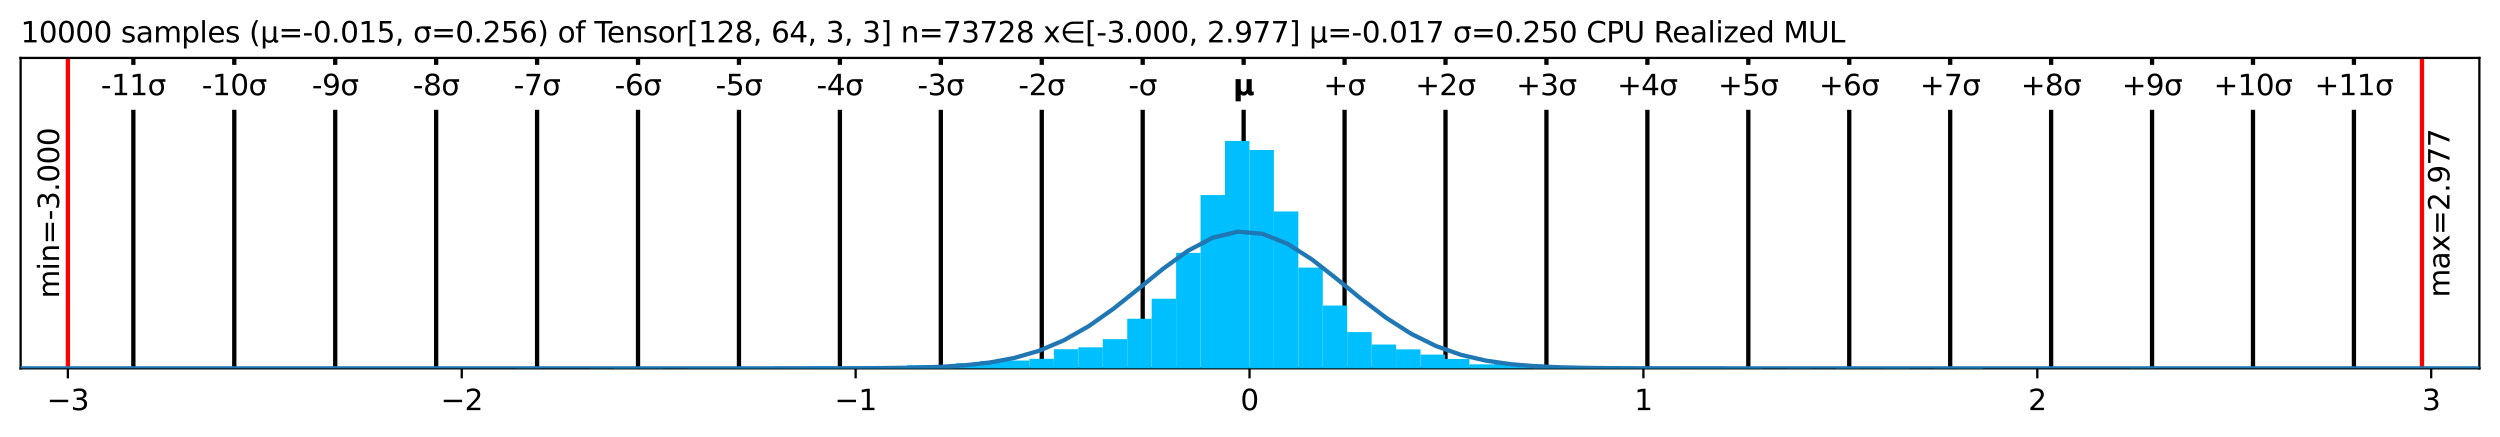 <?xml version="1.0" encoding="utf-8" standalone="no"?>
<!DOCTYPE svg PUBLIC "-//W3C//DTD SVG 1.1//EN"
  "http://www.w3.org/Graphics/SVG/1.1/DTD/svg11.dtd">
<svg xmlns:xlink="http://www.w3.org/1999/xlink" width="872.4pt" height="152.406pt" viewBox="0 0 872.4 152.406" xmlns="http://www.w3.org/2000/svg" version="1.1">
 <defs>
  <style type="text/css">*{stroke-linejoin: round; stroke-linecap: butt}</style>
 </defs>
 <g id="figure_1">
  <g id="patch_1">
   <path d="M 0 152.406 
L 872.4 152.406 
L 872.4 0 
L 0 0 
z
" style="fill: #ffffff"/>
  </g>
  <g id="axes_1">
   <g id="patch_2">
    <path d="M 7.2 128.528 
L 865.2 128.528 
L 865.2 20.214 
L 7.2 20.214 
z
" style="fill: #ffffff"/>
   </g>
   <g id="matplotlib.axis_1">
    <g id="xtick_1">
     <g id="line2d_1">
      <defs>
       <path id="m8f1de1206a" d="M 0 0 
L 0 3.5 
" style="stroke: #000000; stroke-width: 0.8"/>
      </defs>
      <g>
       <use xlink:href="#m8f1de1206a" x="23.681" y="128.528" style="stroke: #000000; stroke-width: 0.8"/>
      </g>
     </g>
     <g id="text_1">
      <!-- −3 -->
      <g transform="translate(16.31 143.127) scale(0.1 -0.1)">
       <defs>
        <path id="DejaVuSans-2212" d="M 678 2272 
L 4684 2272 
L 4684 1741 
L 678 1741 
L 678 2272 
z
" transform="scale(0.016)"/>
        <path id="DejaVuSans-33" d="M 2597 2516 
Q 3050 2419 3304 2112 
Q 3559 1806 3559 1356 
Q 3559 666 3084 287 
Q 2609 -91 1734 -91 
Q 1441 -91 1130 -33 
Q 819 25 488 141 
L 488 750 
Q 750 597 1062 519 
Q 1375 441 1716 441 
Q 2309 441 2620 675 
Q 2931 909 2931 1356 
Q 2931 1769 2642 2001 
Q 2353 2234 1838 2234 
L 1294 2234 
L 1294 2753 
L 1863 2753 
Q 2328 2753 2575 2939 
Q 2822 3125 2822 3475 
Q 2822 3834 2567 4026 
Q 2313 4219 1838 4219 
Q 1578 4219 1281 4162 
Q 984 4106 628 3988 
L 628 4550 
Q 988 4650 1302 4700 
Q 1616 4750 1894 4750 
Q 2613 4750 3031 4423 
Q 3450 4097 3450 3541 
Q 3450 3153 3228 2886 
Q 3006 2619 2597 2516 
z
" transform="scale(0.016)"/>
       </defs>
       <use xlink:href="#DejaVuSans-2212"/>
       <use xlink:href="#DejaVuSans-33" transform="translate(83.789 0)"/>
      </g>
     </g>
    </g>
    <g id="xtick_2">
     <g id="line2d_2">
      <g>
       <use xlink:href="#m8f1de1206a" x="161.132" y="128.528" style="stroke: #000000; stroke-width: 0.8"/>
      </g>
     </g>
     <g id="text_2">
      <!-- −2 -->
      <g transform="translate(153.761 143.127) scale(0.1 -0.1)">
       <defs>
        <path id="DejaVuSans-32" d="M 1228 531 
L 3431 531 
L 3431 0 
L 469 0 
L 469 531 
Q 828 903 1448 1529 
Q 2069 2156 2228 2338 
Q 2531 2678 2651 2914 
Q 2772 3150 2772 3378 
Q 2772 3750 2511 3984 
Q 2250 4219 1831 4219 
Q 1534 4219 1204 4116 
Q 875 4013 500 3803 
L 500 4441 
Q 881 4594 1212 4672 
Q 1544 4750 1819 4750 
Q 2544 4750 2975 4387 
Q 3406 4025 3406 3419 
Q 3406 3131 3298 2873 
Q 3191 2616 2906 2266 
Q 2828 2175 2409 1742 
Q 1991 1309 1228 531 
z
" transform="scale(0.016)"/>
       </defs>
       <use xlink:href="#DejaVuSans-2212"/>
       <use xlink:href="#DejaVuSans-32" transform="translate(83.789 0)"/>
      </g>
     </g>
    </g>
    <g id="xtick_3">
     <g id="line2d_3">
      <g>
       <use xlink:href="#m8f1de1206a" x="298.583" y="128.528" style="stroke: #000000; stroke-width: 0.8"/>
      </g>
     </g>
     <g id="text_3">
      <!-- −1 -->
      <g transform="translate(291.212 143.127) scale(0.1 -0.1)">
       <defs>
        <path id="DejaVuSans-31" d="M 794 531 
L 1825 531 
L 1825 4091 
L 703 3866 
L 703 4441 
L 1819 4666 
L 2450 4666 
L 2450 531 
L 3481 531 
L 3481 0 
L 794 0 
L 794 531 
z
" transform="scale(0.016)"/>
       </defs>
       <use xlink:href="#DejaVuSans-2212"/>
       <use xlink:href="#DejaVuSans-31" transform="translate(83.789 0)"/>
      </g>
     </g>
    </g>
    <g id="xtick_4">
     <g id="line2d_4">
      <g>
       <use xlink:href="#m8f1de1206a" x="436.035" y="128.528" style="stroke: #000000; stroke-width: 0.8"/>
      </g>
     </g>
     <g id="text_4">
      <!-- 0 -->
      <g transform="translate(432.854 143.127) scale(0.1 -0.1)">
       <defs>
        <path id="DejaVuSans-30" d="M 2034 4250 
Q 1547 4250 1301 3770 
Q 1056 3291 1056 2328 
Q 1056 1369 1301 889 
Q 1547 409 2034 409 
Q 2525 409 2770 889 
Q 3016 1369 3016 2328 
Q 3016 3291 2770 3770 
Q 2525 4250 2034 4250 
z
M 2034 4750 
Q 2819 4750 3233 4129 
Q 3647 3509 3647 2328 
Q 3647 1150 3233 529 
Q 2819 -91 2034 -91 
Q 1250 -91 836 529 
Q 422 1150 422 2328 
Q 422 3509 836 4129 
Q 1250 4750 2034 4750 
z
" transform="scale(0.016)"/>
       </defs>
       <use xlink:href="#DejaVuSans-30"/>
      </g>
     </g>
    </g>
    <g id="xtick_5">
     <g id="line2d_5">
      <g>
       <use xlink:href="#m8f1de1206a" x="573.486" y="128.528" style="stroke: #000000; stroke-width: 0.8"/>
      </g>
     </g>
     <g id="text_5">
      <!-- 1 -->
      <g transform="translate(570.305 143.127) scale(0.1 -0.1)">
       <use xlink:href="#DejaVuSans-31"/>
      </g>
     </g>
    </g>
    <g id="xtick_6">
     <g id="line2d_6">
      <g>
       <use xlink:href="#m8f1de1206a" x="710.938" y="128.528" style="stroke: #000000; stroke-width: 0.8"/>
      </g>
     </g>
     <g id="text_6">
      <!-- 2 -->
      <g transform="translate(707.756 143.127) scale(0.1 -0.1)">
       <use xlink:href="#DejaVuSans-32"/>
      </g>
     </g>
    </g>
    <g id="xtick_7">
     <g id="line2d_7">
      <g>
       <use xlink:href="#m8f1de1206a" x="848.389" y="128.528" style="stroke: #000000; stroke-width: 0.8"/>
      </g>
     </g>
     <g id="text_7">
      <!-- 3 -->
      <g transform="translate(845.208 143.127) scale(0.1 -0.1)">
       <use xlink:href="#DejaVuSans-33"/>
      </g>
     </g>
    </g>
   </g>
   <g id="matplotlib.axis_2"/>
   <g id="line2d_8">
    <path d="M 46.533 128.528 
L 46.533 20.214 
" clip-path="url(#pbac5f4af64)" style="fill: none; stroke: #000000; stroke-width: 1.5; stroke-linecap: square"/>
   </g>
   <g id="line2d_9">
    <path d="M 81.755 128.528 
L 81.755 20.214 
" clip-path="url(#pbac5f4af64)" style="fill: none; stroke: #000000; stroke-width: 1.5; stroke-linecap: square"/>
   </g>
   <g id="line2d_10">
    <path d="M 116.978 128.528 
L 116.978 20.214 
" clip-path="url(#pbac5f4af64)" style="fill: none; stroke: #000000; stroke-width: 1.5; stroke-linecap: square"/>
   </g>
   <g id="line2d_11">
    <path d="M 152.2 128.528 
L 152.2 20.214 
" clip-path="url(#pbac5f4af64)" style="fill: none; stroke: #000000; stroke-width: 1.5; stroke-linecap: square"/>
   </g>
   <g id="line2d_12">
    <path d="M 187.423 128.528 
L 187.423 20.214 
" clip-path="url(#pbac5f4af64)" style="fill: none; stroke: #000000; stroke-width: 1.5; stroke-linecap: square"/>
   </g>
   <g id="line2d_13">
    <path d="M 222.645 128.528 
L 222.645 20.214 
" clip-path="url(#pbac5f4af64)" style="fill: none; stroke: #000000; stroke-width: 1.5; stroke-linecap: square"/>
   </g>
   <g id="line2d_14">
    <path d="M 257.867 128.528 
L 257.867 20.214 
" clip-path="url(#pbac5f4af64)" style="fill: none; stroke: #000000; stroke-width: 1.5; stroke-linecap: square"/>
   </g>
   <g id="line2d_15">
    <path d="M 293.09 128.528 
L 293.09 20.214 
" clip-path="url(#pbac5f4af64)" style="fill: none; stroke: #000000; stroke-width: 1.5; stroke-linecap: square"/>
   </g>
   <g id="line2d_16">
    <path d="M 328.312 128.528 
L 328.312 20.214 
" clip-path="url(#pbac5f4af64)" style="fill: none; stroke: #000000; stroke-width: 1.5; stroke-linecap: square"/>
   </g>
   <g id="line2d_17">
    <path d="M 363.534 128.528 
L 363.534 20.214 
" clip-path="url(#pbac5f4af64)" style="fill: none; stroke: #000000; stroke-width: 1.5; stroke-linecap: square"/>
   </g>
   <g id="line2d_18">
    <path d="M 398.757 128.528 
L 398.757 20.214 
" clip-path="url(#pbac5f4af64)" style="fill: none; stroke: #000000; stroke-width: 1.5; stroke-linecap: square"/>
   </g>
   <g id="line2d_19">
    <path d="M 433.979 128.528 
L 433.979 20.214 
" clip-path="url(#pbac5f4af64)" style="fill: none; stroke: #000000; stroke-width: 1.5; stroke-linecap: square"/>
   </g>
   <g id="line2d_20">
    <path d="M 469.201 128.528 
L 469.201 20.214 
" clip-path="url(#pbac5f4af64)" style="fill: none; stroke: #000000; stroke-width: 1.5; stroke-linecap: square"/>
   </g>
   <g id="line2d_21">
    <path d="M 504.424 128.528 
L 504.424 20.214 
" clip-path="url(#pbac5f4af64)" style="fill: none; stroke: #000000; stroke-width: 1.5; stroke-linecap: square"/>
   </g>
   <g id="line2d_22">
    <path d="M 539.646 128.528 
L 539.646 20.214 
" clip-path="url(#pbac5f4af64)" style="fill: none; stroke: #000000; stroke-width: 1.5; stroke-linecap: square"/>
   </g>
   <g id="line2d_23">
    <path d="M 574.869 128.528 
L 574.869 20.214 
" clip-path="url(#pbac5f4af64)" style="fill: none; stroke: #000000; stroke-width: 1.5; stroke-linecap: square"/>
   </g>
   <g id="line2d_24">
    <path d="M 610.091 128.528 
L 610.091 20.214 
" clip-path="url(#pbac5f4af64)" style="fill: none; stroke: #000000; stroke-width: 1.5; stroke-linecap: square"/>
   </g>
   <g id="line2d_25">
    <path d="M 645.313 128.528 
L 645.313 20.214 
" clip-path="url(#pbac5f4af64)" style="fill: none; stroke: #000000; stroke-width: 1.5; stroke-linecap: square"/>
   </g>
   <g id="line2d_26">
    <path d="M 680.536 128.528 
L 680.536 20.214 
" clip-path="url(#pbac5f4af64)" style="fill: none; stroke: #000000; stroke-width: 1.5; stroke-linecap: square"/>
   </g>
   <g id="line2d_27">
    <path d="M 715.758 128.528 
L 715.758 20.214 
" clip-path="url(#pbac5f4af64)" style="fill: none; stroke: #000000; stroke-width: 1.5; stroke-linecap: square"/>
   </g>
   <g id="line2d_28">
    <path d="M 750.98 128.528 
L 750.98 20.214 
" clip-path="url(#pbac5f4af64)" style="fill: none; stroke: #000000; stroke-width: 1.5; stroke-linecap: square"/>
   </g>
   <g id="line2d_29">
    <path d="M 786.203 128.528 
L 786.203 20.214 
" clip-path="url(#pbac5f4af64)" style="fill: none; stroke: #000000; stroke-width: 1.5; stroke-linecap: square"/>
   </g>
   <g id="line2d_30">
    <path d="M 821.425 128.528 
L 821.425 20.214 
" clip-path="url(#pbac5f4af64)" style="fill: none; stroke: #000000; stroke-width: 1.5; stroke-linecap: square"/>
   </g>
   <g id="line2d_31">
    <path d="M 23.694 128.528 
L 23.694 20.214 
" clip-path="url(#pbac5f4af64)" style="fill: none; stroke: #ff0000; stroke-width: 1.5; stroke-linecap: square"/>
   </g>
   <g id="line2d_32">
    <path d="M 845.171 128.528 
L 845.171 20.214 
" clip-path="url(#pbac5f4af64)" style="fill: none; stroke: #ff0000; stroke-width: 1.5; stroke-linecap: square"/>
   </g>
   <g id="patch_3">
    <path d="M 7.2 128.528 
L 7.2 20.214 
" style="fill: none; stroke: #000000; stroke-width: 0.8; stroke-linejoin: miter; stroke-linecap: square"/>
   </g>
   <g id="patch_4">
    <path d="M 865.2 128.528 
L 865.2 20.214 
" style="fill: none; stroke: #000000; stroke-width: 0.8; stroke-linejoin: miter; stroke-linecap: square"/>
   </g>
   <g id="patch_5">
    <path d="M 7.2 128.528 
L 865.2 128.528 
" style="fill: none; stroke: #000000; stroke-width: 0.8; stroke-linejoin: miter; stroke-linecap: square"/>
   </g>
   <g id="patch_6">
    <path d="M 7.2 20.214 
L 865.2 20.214 
" style="fill: none; stroke: #000000; stroke-width: 0.8; stroke-linejoin: miter; stroke-linecap: square"/>
   </g>
   <g id="text_8">
    <g id="patch_7">
     <path d="M 22.694 104.107 
L 22.694 44.635 
Q 22.694 44.635 22.694 44.635 
L 13.016 44.635 
Q 13.016 44.635 13.016 44.635 
L 13.016 104.107 
Q 13.016 104.107 13.016 104.107 
L 22.694 104.107 
Q 22.694 104.107 22.694 104.107 
z
" style="fill: #ffffff"/>
    </g>
    <!-- min=-3.000 -->
    <g transform="translate(20.614 104.107) rotate(-90) scale(0.1 -0.1)">
     <defs>
      <path id="DejaVuSans-6d" d="M 3328 2828 
Q 3544 3216 3844 3400 
Q 4144 3584 4550 3584 
Q 5097 3584 5394 3201 
Q 5691 2819 5691 2113 
L 5691 0 
L 5113 0 
L 5113 2094 
Q 5113 2597 4934 2840 
Q 4756 3084 4391 3084 
Q 3944 3084 3684 2787 
Q 3425 2491 3425 1978 
L 3425 0 
L 2847 0 
L 2847 2094 
Q 2847 2600 2669 2842 
Q 2491 3084 2119 3084 
Q 1678 3084 1418 2786 
Q 1159 2488 1159 1978 
L 1159 0 
L 581 0 
L 581 3500 
L 1159 3500 
L 1159 2956 
Q 1356 3278 1631 3431 
Q 1906 3584 2284 3584 
Q 2666 3584 2933 3390 
Q 3200 3197 3328 2828 
z
" transform="scale(0.016)"/>
      <path id="DejaVuSans-69" d="M 603 3500 
L 1178 3500 
L 1178 0 
L 603 0 
L 603 3500 
z
M 603 4863 
L 1178 4863 
L 1178 4134 
L 603 4134 
L 603 4863 
z
" transform="scale(0.016)"/>
      <path id="DejaVuSans-6e" d="M 3513 2113 
L 3513 0 
L 2938 0 
L 2938 2094 
Q 2938 2591 2744 2837 
Q 2550 3084 2163 3084 
Q 1697 3084 1428 2787 
Q 1159 2491 1159 1978 
L 1159 0 
L 581 0 
L 581 3500 
L 1159 3500 
L 1159 2956 
Q 1366 3272 1645 3428 
Q 1925 3584 2291 3584 
Q 2894 3584 3203 3211 
Q 3513 2838 3513 2113 
z
" transform="scale(0.016)"/>
      <path id="DejaVuSans-3d" d="M 678 2906 
L 4684 2906 
L 4684 2381 
L 678 2381 
L 678 2906 
z
M 678 1631 
L 4684 1631 
L 4684 1100 
L 678 1100 
L 678 1631 
z
" transform="scale(0.016)"/>
      <path id="DejaVuSans-2d" d="M 313 2009 
L 1997 2009 
L 1997 1497 
L 313 1497 
L 313 2009 
z
" transform="scale(0.016)"/>
      <path id="DejaVuSans-2e" d="M 684 794 
L 1344 794 
L 1344 0 
L 684 0 
L 684 794 
z
" transform="scale(0.016)"/>
     </defs>
     <use xlink:href="#DejaVuSans-6d"/>
     <use xlink:href="#DejaVuSans-69" transform="translate(97.412 0)"/>
     <use xlink:href="#DejaVuSans-6e" transform="translate(125.195 0)"/>
     <use xlink:href="#DejaVuSans-3d" transform="translate(188.574 0)"/>
     <use xlink:href="#DejaVuSans-2d" transform="translate(272.363 0)"/>
     <use xlink:href="#DejaVuSans-33" transform="translate(308.447 0)"/>
     <use xlink:href="#DejaVuSans-2e" transform="translate(372.07 0)"/>
     <use xlink:href="#DejaVuSans-30" transform="translate(403.857 0)"/>
     <use xlink:href="#DejaVuSans-30" transform="translate(467.48 0)"/>
     <use xlink:href="#DejaVuSans-30" transform="translate(531.104 0)"/>
    </g>
   </g>
   <g id="text_9">
    <g id="patch_8">
     <path d="M 856.849 103.769 
L 856.849 44.973 
Q 856.849 44.973 856.849 44.973 
L 847.171 44.973 
Q 847.171 44.973 847.171 44.973 
L 847.171 103.769 
Q 847.171 103.769 847.171 103.769 
L 856.849 103.769 
Q 856.849 103.769 856.849 103.769 
z
" style="fill: #ffffff"/>
    </g>
    <!-- max=2.977 -->
    <g transform="translate(854.769 103.769) rotate(-90) scale(0.1 -0.1)">
     <defs>
      <path id="DejaVuSans-61" d="M 2194 1759 
Q 1497 1759 1228 1600 
Q 959 1441 959 1056 
Q 959 750 1161 570 
Q 1363 391 1709 391 
Q 2188 391 2477 730 
Q 2766 1069 2766 1631 
L 2766 1759 
L 2194 1759 
z
M 3341 1997 
L 3341 0 
L 2766 0 
L 2766 531 
Q 2569 213 2275 61 
Q 1981 -91 1556 -91 
Q 1019 -91 701 211 
Q 384 513 384 1019 
Q 384 1609 779 1909 
Q 1175 2209 1959 2209 
L 2766 2209 
L 2766 2266 
Q 2766 2663 2505 2880 
Q 2244 3097 1772 3097 
Q 1472 3097 1187 3025 
Q 903 2953 641 2809 
L 641 3341 
Q 956 3463 1253 3523 
Q 1550 3584 1831 3584 
Q 2591 3584 2966 3190 
Q 3341 2797 3341 1997 
z
" transform="scale(0.016)"/>
      <path id="DejaVuSans-78" d="M 3513 3500 
L 2247 1797 
L 3578 0 
L 2900 0 
L 1881 1375 
L 863 0 
L 184 0 
L 1544 1831 
L 300 3500 
L 978 3500 
L 1906 2253 
L 2834 3500 
L 3513 3500 
z
" transform="scale(0.016)"/>
      <path id="DejaVuSans-39" d="M 703 97 
L 703 672 
Q 941 559 1184 500 
Q 1428 441 1663 441 
Q 2288 441 2617 861 
Q 2947 1281 2994 2138 
Q 2813 1869 2534 1725 
Q 2256 1581 1919 1581 
Q 1219 1581 811 2004 
Q 403 2428 403 3163 
Q 403 3881 828 4315 
Q 1253 4750 1959 4750 
Q 2769 4750 3195 4129 
Q 3622 3509 3622 2328 
Q 3622 1225 3098 567 
Q 2575 -91 1691 -91 
Q 1453 -91 1209 -44 
Q 966 3 703 97 
z
M 1959 2075 
Q 2384 2075 2632 2365 
Q 2881 2656 2881 3163 
Q 2881 3666 2632 3958 
Q 2384 4250 1959 4250 
Q 1534 4250 1286 3958 
Q 1038 3666 1038 3163 
Q 1038 2656 1286 2365 
Q 1534 2075 1959 2075 
z
" transform="scale(0.016)"/>
      <path id="DejaVuSans-37" d="M 525 4666 
L 3525 4666 
L 3525 4397 
L 1831 0 
L 1172 0 
L 2766 4134 
L 525 4134 
L 525 4666 
z
" transform="scale(0.016)"/>
     </defs>
     <use xlink:href="#DejaVuSans-6d"/>
     <use xlink:href="#DejaVuSans-61" transform="translate(97.412 0)"/>
     <use xlink:href="#DejaVuSans-78" transform="translate(158.691 0)"/>
     <use xlink:href="#DejaVuSans-3d" transform="translate(217.871 0)"/>
     <use xlink:href="#DejaVuSans-32" transform="translate(301.66 0)"/>
     <use xlink:href="#DejaVuSans-2e" transform="translate(365.283 0)"/>
     <use xlink:href="#DejaVuSans-39" transform="translate(397.07 0)"/>
     <use xlink:href="#DejaVuSans-37" transform="translate(460.693 0)"/>
     <use xlink:href="#DejaVuSans-37" transform="translate(524.316 0)"/>
    </g>
   </g>
   <g id="text_10">
    <!-- 10000 samples (μ=-0.015, σ=0.256) of Tensor[128, 64, 3, 3] n=73728 x∈[-3.000, 2.977] μ=-0.017 σ=0.250 CPU Realized MUL -->
    <g transform="translate(7.2 14.798) scale(0.1 -0.1)">
     <defs>
      <path id="DejaVuSans-20" transform="scale(0.016)"/>
      <path id="DejaVuSans-73" d="M 2834 3397 
L 2834 2853 
Q 2591 2978 2328 3040 
Q 2066 3103 1784 3103 
Q 1356 3103 1142 2972 
Q 928 2841 928 2578 
Q 928 2378 1081 2264 
Q 1234 2150 1697 2047 
L 1894 2003 
Q 2506 1872 2764 1633 
Q 3022 1394 3022 966 
Q 3022 478 2636 193 
Q 2250 -91 1575 -91 
Q 1294 -91 989 -36 
Q 684 19 347 128 
L 347 722 
Q 666 556 975 473 
Q 1284 391 1588 391 
Q 1994 391 2212 530 
Q 2431 669 2431 922 
Q 2431 1156 2273 1281 
Q 2116 1406 1581 1522 
L 1381 1569 
Q 847 1681 609 1914 
Q 372 2147 372 2553 
Q 372 3047 722 3315 
Q 1072 3584 1716 3584 
Q 2034 3584 2315 3537 
Q 2597 3491 2834 3397 
z
" transform="scale(0.016)"/>
      <path id="DejaVuSans-70" d="M 1159 525 
L 1159 -1331 
L 581 -1331 
L 581 3500 
L 1159 3500 
L 1159 2969 
Q 1341 3281 1617 3432 
Q 1894 3584 2278 3584 
Q 2916 3584 3314 3078 
Q 3713 2572 3713 1747 
Q 3713 922 3314 415 
Q 2916 -91 2278 -91 
Q 1894 -91 1617 61 
Q 1341 213 1159 525 
z
M 3116 1747 
Q 3116 2381 2855 2742 
Q 2594 3103 2138 3103 
Q 1681 3103 1420 2742 
Q 1159 2381 1159 1747 
Q 1159 1113 1420 752 
Q 1681 391 2138 391 
Q 2594 391 2855 752 
Q 3116 1113 3116 1747 
z
" transform="scale(0.016)"/>
      <path id="DejaVuSans-6c" d="M 603 4863 
L 1178 4863 
L 1178 0 
L 603 0 
L 603 4863 
z
" transform="scale(0.016)"/>
      <path id="DejaVuSans-65" d="M 3597 1894 
L 3597 1613 
L 953 1613 
Q 991 1019 1311 708 
Q 1631 397 2203 397 
Q 2534 397 2845 478 
Q 3156 559 3463 722 
L 3463 178 
Q 3153 47 2828 -22 
Q 2503 -91 2169 -91 
Q 1331 -91 842 396 
Q 353 884 353 1716 
Q 353 2575 817 3079 
Q 1281 3584 2069 3584 
Q 2775 3584 3186 3129 
Q 3597 2675 3597 1894 
z
M 3022 2063 
Q 3016 2534 2758 2815 
Q 2500 3097 2075 3097 
Q 1594 3097 1305 2825 
Q 1016 2553 972 2059 
L 3022 2063 
z
" transform="scale(0.016)"/>
      <path id="DejaVuSans-28" d="M 1984 4856 
Q 1566 4138 1362 3434 
Q 1159 2731 1159 2009 
Q 1159 1288 1364 580 
Q 1569 -128 1984 -844 
L 1484 -844 
Q 1016 -109 783 600 
Q 550 1309 550 2009 
Q 550 2706 781 3412 
Q 1013 4119 1484 4856 
L 1984 4856 
z
" transform="scale(0.016)"/>
      <path id="DejaVuSans-3bc" d="M 544 -1331 
L 544 3500 
L 1119 3500 
L 1119 1325 
Q 1119 872 1334 640 
Q 1550 409 1972 409 
Q 2434 409 2667 671 
Q 2900 934 2900 1459 
L 2900 3500 
L 3475 3500 
L 3475 806 
Q 3475 619 3529 530 
Q 3584 441 3700 441 
Q 3728 441 3778 458 
Q 3828 475 3916 513 
L 3916 50 
Q 3788 -22 3673 -56 
Q 3559 -91 3450 -91 
Q 3234 -91 3106 31 
Q 2978 153 2931 403 
Q 2775 156 2548 32 
Q 2322 -91 2016 -91 
Q 1697 -91 1473 31 
Q 1250 153 1119 397 
L 1119 -1331 
L 544 -1331 
z
" transform="scale(0.016)"/>
      <path id="DejaVuSans-35" d="M 691 4666 
L 3169 4666 
L 3169 4134 
L 1269 4134 
L 1269 2991 
Q 1406 3038 1543 3061 
Q 1681 3084 1819 3084 
Q 2600 3084 3056 2656 
Q 3513 2228 3513 1497 
Q 3513 744 3044 326 
Q 2575 -91 1722 -91 
Q 1428 -91 1123 -41 
Q 819 9 494 109 
L 494 744 
Q 775 591 1075 516 
Q 1375 441 1709 441 
Q 2250 441 2565 725 
Q 2881 1009 2881 1497 
Q 2881 1984 2565 2268 
Q 2250 2553 1709 2553 
Q 1456 2553 1204 2497 
Q 953 2441 691 2322 
L 691 4666 
z
" transform="scale(0.016)"/>
      <path id="DejaVuSans-2c" d="M 750 794 
L 1409 794 
L 1409 256 
L 897 -744 
L 494 -744 
L 750 256 
L 750 794 
z
" transform="scale(0.016)"/>
      <path id="DejaVuSans-3c3" d="M 1959 3044 
Q 1484 3044 1228 2700 
Q 959 2341 959 1747 
Q 959 1119 1226 758 
Q 1494 397 1959 397 
Q 2419 397 2687 759 
Q 2956 1122 2956 1747 
Q 2956 2319 2688 2700 
Q 2441 3044 1959 3044 
z
M 1959 3500 
L 3869 3500 
L 3869 2925 
L 3225 2925 
Q 3566 2438 3566 1747 
Q 3566 888 3138 400 
Q 2709 -91 1959 -91 
Q 1206 -91 781 400 
Q 353 888 353 1747 
Q 353 2613 781 3097 
Q 1134 3500 1959 3500 
z
" transform="scale(0.016)"/>
      <path id="DejaVuSans-36" d="M 2113 2584 
Q 1688 2584 1439 2293 
Q 1191 2003 1191 1497 
Q 1191 994 1439 701 
Q 1688 409 2113 409 
Q 2538 409 2786 701 
Q 3034 994 3034 1497 
Q 3034 2003 2786 2293 
Q 2538 2584 2113 2584 
z
M 3366 4563 
L 3366 3988 
Q 3128 4100 2886 4159 
Q 2644 4219 2406 4219 
Q 1781 4219 1451 3797 
Q 1122 3375 1075 2522 
Q 1259 2794 1537 2939 
Q 1816 3084 2150 3084 
Q 2853 3084 3261 2657 
Q 3669 2231 3669 1497 
Q 3669 778 3244 343 
Q 2819 -91 2113 -91 
Q 1303 -91 875 529 
Q 447 1150 447 2328 
Q 447 3434 972 4092 
Q 1497 4750 2381 4750 
Q 2619 4750 2861 4703 
Q 3103 4656 3366 4563 
z
" transform="scale(0.016)"/>
      <path id="DejaVuSans-29" d="M 513 4856 
L 1013 4856 
Q 1481 4119 1714 3412 
Q 1947 2706 1947 2009 
Q 1947 1309 1714 600 
Q 1481 -109 1013 -844 
L 513 -844 
Q 928 -128 1133 580 
Q 1338 1288 1338 2009 
Q 1338 2731 1133 3434 
Q 928 4138 513 4856 
z
" transform="scale(0.016)"/>
      <path id="DejaVuSans-6f" d="M 1959 3097 
Q 1497 3097 1228 2736 
Q 959 2375 959 1747 
Q 959 1119 1226 758 
Q 1494 397 1959 397 
Q 2419 397 2687 759 
Q 2956 1122 2956 1747 
Q 2956 2369 2687 2733 
Q 2419 3097 1959 3097 
z
M 1959 3584 
Q 2709 3584 3137 3096 
Q 3566 2609 3566 1747 
Q 3566 888 3137 398 
Q 2709 -91 1959 -91 
Q 1206 -91 779 398 
Q 353 888 353 1747 
Q 353 2609 779 3096 
Q 1206 3584 1959 3584 
z
" transform="scale(0.016)"/>
      <path id="DejaVuSans-66" d="M 2375 4863 
L 2375 4384 
L 1825 4384 
Q 1516 4384 1395 4259 
Q 1275 4134 1275 3809 
L 1275 3500 
L 2222 3500 
L 2222 3053 
L 1275 3053 
L 1275 0 
L 697 0 
L 697 3053 
L 147 3053 
L 147 3500 
L 697 3500 
L 697 3744 
Q 697 4328 969 4595 
Q 1241 4863 1831 4863 
L 2375 4863 
z
" transform="scale(0.016)"/>
      <path id="DejaVuSans-54" d="M -19 4666 
L 3928 4666 
L 3928 4134 
L 2272 4134 
L 2272 0 
L 1638 0 
L 1638 4134 
L -19 4134 
L -19 4666 
z
" transform="scale(0.016)"/>
      <path id="DejaVuSans-72" d="M 2631 2963 
Q 2534 3019 2420 3045 
Q 2306 3072 2169 3072 
Q 1681 3072 1420 2755 
Q 1159 2438 1159 1844 
L 1159 0 
L 581 0 
L 581 3500 
L 1159 3500 
L 1159 2956 
Q 1341 3275 1631 3429 
Q 1922 3584 2338 3584 
Q 2397 3584 2469 3576 
Q 2541 3569 2628 3553 
L 2631 2963 
z
" transform="scale(0.016)"/>
      <path id="DejaVuSans-5b" d="M 550 4863 
L 1875 4863 
L 1875 4416 
L 1125 4416 
L 1125 -397 
L 1875 -397 
L 1875 -844 
L 550 -844 
L 550 4863 
z
" transform="scale(0.016)"/>
      <path id="DejaVuSans-38" d="M 2034 2216 
Q 1584 2216 1326 1975 
Q 1069 1734 1069 1313 
Q 1069 891 1326 650 
Q 1584 409 2034 409 
Q 2484 409 2743 651 
Q 3003 894 3003 1313 
Q 3003 1734 2745 1975 
Q 2488 2216 2034 2216 
z
M 1403 2484 
Q 997 2584 770 2862 
Q 544 3141 544 3541 
Q 544 4100 942 4425 
Q 1341 4750 2034 4750 
Q 2731 4750 3128 4425 
Q 3525 4100 3525 3541 
Q 3525 3141 3298 2862 
Q 3072 2584 2669 2484 
Q 3125 2378 3379 2068 
Q 3634 1759 3634 1313 
Q 3634 634 3220 271 
Q 2806 -91 2034 -91 
Q 1263 -91 848 271 
Q 434 634 434 1313 
Q 434 1759 690 2068 
Q 947 2378 1403 2484 
z
M 1172 3481 
Q 1172 3119 1398 2916 
Q 1625 2713 2034 2713 
Q 2441 2713 2670 2916 
Q 2900 3119 2900 3481 
Q 2900 3844 2670 4047 
Q 2441 4250 2034 4250 
Q 1625 4250 1398 4047 
Q 1172 3844 1172 3481 
z
" transform="scale(0.016)"/>
      <path id="DejaVuSans-34" d="M 2419 4116 
L 825 1625 
L 2419 1625 
L 2419 4116 
z
M 2253 4666 
L 3047 4666 
L 3047 1625 
L 3713 1625 
L 3713 1100 
L 3047 1100 
L 3047 0 
L 2419 0 
L 2419 1100 
L 313 1100 
L 313 1709 
L 2253 4666 
z
" transform="scale(0.016)"/>
      <path id="DejaVuSans-5d" d="M 1947 4863 
L 1947 -844 
L 622 -844 
L 622 -397 
L 1369 -397 
L 1369 4416 
L 622 4416 
L 622 4863 
L 1947 4863 
z
" transform="scale(0.016)"/>
      <path id="DejaVuSans-2208" d="M 1072 1959 
Q 1094 1728 1291 1353 
Q 1522 919 1959 675 
Q 2388 438 2850 434 
L 5028 434 
L 5028 -63 
L 2850 -63 
Q 2250 -63 1695 246 
Q 1141 556 844 1106 
Q 547 1656 547 2241 
Q 547 2819 844 3369 
Q 1141 3919 1695 4231 
Q 2250 4544 2850 4544 
L 5028 4544 
L 5028 4047 
L 2850 4047 
Q 2388 4044 1959 3803 
Q 1525 3556 1291 3125 
Q 1091 2750 1063 2459 
L 5028 2459 
L 5028 1959 
L 1072 1959 
z
" transform="scale(0.016)"/>
      <path id="DejaVuSans-43" d="M 4122 4306 
L 4122 3641 
Q 3803 3938 3442 4084 
Q 3081 4231 2675 4231 
Q 1875 4231 1450 3742 
Q 1025 3253 1025 2328 
Q 1025 1406 1450 917 
Q 1875 428 2675 428 
Q 3081 428 3442 575 
Q 3803 722 4122 1019 
L 4122 359 
Q 3791 134 3420 21 
Q 3050 -91 2638 -91 
Q 1578 -91 968 557 
Q 359 1206 359 2328 
Q 359 3453 968 4101 
Q 1578 4750 2638 4750 
Q 3056 4750 3426 4639 
Q 3797 4528 4122 4306 
z
" transform="scale(0.016)"/>
      <path id="DejaVuSans-50" d="M 1259 4147 
L 1259 2394 
L 2053 2394 
Q 2494 2394 2734 2622 
Q 2975 2850 2975 3272 
Q 2975 3691 2734 3919 
Q 2494 4147 2053 4147 
L 1259 4147 
z
M 628 4666 
L 2053 4666 
Q 2838 4666 3239 4311 
Q 3641 3956 3641 3272 
Q 3641 2581 3239 2228 
Q 2838 1875 2053 1875 
L 1259 1875 
L 1259 0 
L 628 0 
L 628 4666 
z
" transform="scale(0.016)"/>
      <path id="DejaVuSans-55" d="M 556 4666 
L 1191 4666 
L 1191 1831 
Q 1191 1081 1462 751 
Q 1734 422 2344 422 
Q 2950 422 3222 751 
Q 3494 1081 3494 1831 
L 3494 4666 
L 4128 4666 
L 4128 1753 
Q 4128 841 3676 375 
Q 3225 -91 2344 -91 
Q 1459 -91 1007 375 
Q 556 841 556 1753 
L 556 4666 
z
" transform="scale(0.016)"/>
      <path id="DejaVuSans-52" d="M 2841 2188 
Q 3044 2119 3236 1894 
Q 3428 1669 3622 1275 
L 4263 0 
L 3584 0 
L 2988 1197 
Q 2756 1666 2539 1819 
Q 2322 1972 1947 1972 
L 1259 1972 
L 1259 0 
L 628 0 
L 628 4666 
L 2053 4666 
Q 2853 4666 3247 4331 
Q 3641 3997 3641 3322 
Q 3641 2881 3436 2590 
Q 3231 2300 2841 2188 
z
M 1259 4147 
L 1259 2491 
L 2053 2491 
Q 2509 2491 2742 2702 
Q 2975 2913 2975 3322 
Q 2975 3731 2742 3939 
Q 2509 4147 2053 4147 
L 1259 4147 
z
" transform="scale(0.016)"/>
      <path id="DejaVuSans-7a" d="M 353 3500 
L 3084 3500 
L 3084 2975 
L 922 459 
L 3084 459 
L 3084 0 
L 275 0 
L 275 525 
L 2438 3041 
L 353 3041 
L 353 3500 
z
" transform="scale(0.016)"/>
      <path id="DejaVuSans-64" d="M 2906 2969 
L 2906 4863 
L 3481 4863 
L 3481 0 
L 2906 0 
L 2906 525 
Q 2725 213 2448 61 
Q 2172 -91 1784 -91 
Q 1150 -91 751 415 
Q 353 922 353 1747 
Q 353 2572 751 3078 
Q 1150 3584 1784 3584 
Q 2172 3584 2448 3432 
Q 2725 3281 2906 2969 
z
M 947 1747 
Q 947 1113 1208 752 
Q 1469 391 1925 391 
Q 2381 391 2643 752 
Q 2906 1113 2906 1747 
Q 2906 2381 2643 2742 
Q 2381 3103 1925 3103 
Q 1469 3103 1208 2742 
Q 947 2381 947 1747 
z
" transform="scale(0.016)"/>
      <path id="DejaVuSans-4d" d="M 628 4666 
L 1569 4666 
L 2759 1491 
L 3956 4666 
L 4897 4666 
L 4897 0 
L 4281 0 
L 4281 4097 
L 3078 897 
L 2444 897 
L 1241 4097 
L 1241 0 
L 628 0 
L 628 4666 
z
" transform="scale(0.016)"/>
      <path id="DejaVuSans-4c" d="M 628 4666 
L 1259 4666 
L 1259 531 
L 3531 531 
L 3531 0 
L 628 0 
L 628 4666 
z
" transform="scale(0.016)"/>
     </defs>
     <use xlink:href="#DejaVuSans-31"/>
     <use xlink:href="#DejaVuSans-30" transform="translate(63.623 0)"/>
     <use xlink:href="#DejaVuSans-30" transform="translate(127.246 0)"/>
     <use xlink:href="#DejaVuSans-30" transform="translate(190.869 0)"/>
     <use xlink:href="#DejaVuSans-30" transform="translate(254.492 0)"/>
     <use xlink:href="#DejaVuSans-20" transform="translate(318.115 0)"/>
     <use xlink:href="#DejaVuSans-73" transform="translate(349.902 0)"/>
     <use xlink:href="#DejaVuSans-61" transform="translate(402.002 0)"/>
     <use xlink:href="#DejaVuSans-6d" transform="translate(463.281 0)"/>
     <use xlink:href="#DejaVuSans-70" transform="translate(560.693 0)"/>
     <use xlink:href="#DejaVuSans-6c" transform="translate(624.17 0)"/>
     <use xlink:href="#DejaVuSans-65" transform="translate(651.953 0)"/>
     <use xlink:href="#DejaVuSans-73" transform="translate(713.477 0)"/>
     <use xlink:href="#DejaVuSans-20" transform="translate(765.576 0)"/>
     <use xlink:href="#DejaVuSans-28" transform="translate(797.363 0)"/>
     <use xlink:href="#DejaVuSans-3bc" transform="translate(836.377 0)"/>
     <use xlink:href="#DejaVuSans-3d" transform="translate(900 0)"/>
     <use xlink:href="#DejaVuSans-2d" transform="translate(983.789 0)"/>
     <use xlink:href="#DejaVuSans-30" transform="translate(1019.873 0)"/>
     <use xlink:href="#DejaVuSans-2e" transform="translate(1083.496 0)"/>
     <use xlink:href="#DejaVuSans-30" transform="translate(1115.283 0)"/>
     <use xlink:href="#DejaVuSans-31" transform="translate(1178.906 0)"/>
     <use xlink:href="#DejaVuSans-35" transform="translate(1242.529 0)"/>
     <use xlink:href="#DejaVuSans-2c" transform="translate(1306.152 0)"/>
     <use xlink:href="#DejaVuSans-20" transform="translate(1337.939 0)"/>
     <use xlink:href="#DejaVuSans-3c3" transform="translate(1369.727 0)"/>
     <use xlink:href="#DejaVuSans-3d" transform="translate(1433.105 0)"/>
     <use xlink:href="#DejaVuSans-30" transform="translate(1516.895 0)"/>
     <use xlink:href="#DejaVuSans-2e" transform="translate(1580.518 0)"/>
     <use xlink:href="#DejaVuSans-32" transform="translate(1612.305 0)"/>
     <use xlink:href="#DejaVuSans-35" transform="translate(1675.928 0)"/>
     <use xlink:href="#DejaVuSans-36" transform="translate(1739.551 0)"/>
     <use xlink:href="#DejaVuSans-29" transform="translate(1803.174 0)"/>
     <use xlink:href="#DejaVuSans-20" transform="translate(1842.188 0)"/>
     <use xlink:href="#DejaVuSans-6f" transform="translate(1873.975 0)"/>
     <use xlink:href="#DejaVuSans-66" transform="translate(1935.156 0)"/>
     <use xlink:href="#DejaVuSans-20" transform="translate(1970.361 0)"/>
     <use xlink:href="#DejaVuSans-54" transform="translate(2002.148 0)"/>
     <use xlink:href="#DejaVuSans-65" transform="translate(2046.232 0)"/>
     <use xlink:href="#DejaVuSans-6e" transform="translate(2107.756 0)"/>
     <use xlink:href="#DejaVuSans-73" transform="translate(2171.135 0)"/>
     <use xlink:href="#DejaVuSans-6f" transform="translate(2223.234 0)"/>
     <use xlink:href="#DejaVuSans-72" transform="translate(2284.416 0)"/>
     <use xlink:href="#DejaVuSans-5b" transform="translate(2325.529 0)"/>
     <use xlink:href="#DejaVuSans-31" transform="translate(2364.543 0)"/>
     <use xlink:href="#DejaVuSans-32" transform="translate(2428.166 0)"/>
     <use xlink:href="#DejaVuSans-38" transform="translate(2491.789 0)"/>
     <use xlink:href="#DejaVuSans-2c" transform="translate(2555.412 0)"/>
     <use xlink:href="#DejaVuSans-20" transform="translate(2587.199 0)"/>
     <use xlink:href="#DejaVuSans-36" transform="translate(2618.986 0)"/>
     <use xlink:href="#DejaVuSans-34" transform="translate(2682.609 0)"/>
     <use xlink:href="#DejaVuSans-2c" transform="translate(2746.232 0)"/>
     <use xlink:href="#DejaVuSans-20" transform="translate(2778.02 0)"/>
     <use xlink:href="#DejaVuSans-33" transform="translate(2809.807 0)"/>
     <use xlink:href="#DejaVuSans-2c" transform="translate(2873.43 0)"/>
     <use xlink:href="#DejaVuSans-20" transform="translate(2905.217 0)"/>
     <use xlink:href="#DejaVuSans-33" transform="translate(2937.004 0)"/>
     <use xlink:href="#DejaVuSans-5d" transform="translate(3000.627 0)"/>
     <use xlink:href="#DejaVuSans-20" transform="translate(3039.641 0)"/>
     <use xlink:href="#DejaVuSans-6e" transform="translate(3071.428 0)"/>
     <use xlink:href="#DejaVuSans-3d" transform="translate(3134.807 0)"/>
     <use xlink:href="#DejaVuSans-37" transform="translate(3218.596 0)"/>
     <use xlink:href="#DejaVuSans-33" transform="translate(3282.219 0)"/>
     <use xlink:href="#DejaVuSans-37" transform="translate(3345.842 0)"/>
     <use xlink:href="#DejaVuSans-32" transform="translate(3409.465 0)"/>
     <use xlink:href="#DejaVuSans-38" transform="translate(3473.088 0)"/>
     <use xlink:href="#DejaVuSans-20" transform="translate(3536.711 0)"/>
     <use xlink:href="#DejaVuSans-78" transform="translate(3568.498 0)"/>
     <use xlink:href="#DejaVuSans-2208" transform="translate(3627.678 0)"/>
     <use xlink:href="#DejaVuSans-5b" transform="translate(3714.787 0)"/>
     <use xlink:href="#DejaVuSans-2d" transform="translate(3753.801 0)"/>
     <use xlink:href="#DejaVuSans-33" transform="translate(3789.885 0)"/>
     <use xlink:href="#DejaVuSans-2e" transform="translate(3853.508 0)"/>
     <use xlink:href="#DejaVuSans-30" transform="translate(3885.295 0)"/>
     <use xlink:href="#DejaVuSans-30" transform="translate(3948.918 0)"/>
     <use xlink:href="#DejaVuSans-30" transform="translate(4012.541 0)"/>
     <use xlink:href="#DejaVuSans-2c" transform="translate(4076.164 0)"/>
     <use xlink:href="#DejaVuSans-20" transform="translate(4107.951 0)"/>
     <use xlink:href="#DejaVuSans-32" transform="translate(4139.738 0)"/>
     <use xlink:href="#DejaVuSans-2e" transform="translate(4203.361 0)"/>
     <use xlink:href="#DejaVuSans-39" transform="translate(4235.148 0)"/>
     <use xlink:href="#DejaVuSans-37" transform="translate(4298.771 0)"/>
     <use xlink:href="#DejaVuSans-37" transform="translate(4362.395 0)"/>
     <use xlink:href="#DejaVuSans-5d" transform="translate(4426.018 0)"/>
     <use xlink:href="#DejaVuSans-20" transform="translate(4465.031 0)"/>
     <use xlink:href="#DejaVuSans-3bc" transform="translate(4496.818 0)"/>
     <use xlink:href="#DejaVuSans-3d" transform="translate(4560.441 0)"/>
     <use xlink:href="#DejaVuSans-2d" transform="translate(4644.23 0)"/>
     <use xlink:href="#DejaVuSans-30" transform="translate(4680.314 0)"/>
     <use xlink:href="#DejaVuSans-2e" transform="translate(4743.938 0)"/>
     <use xlink:href="#DejaVuSans-30" transform="translate(4775.725 0)"/>
     <use xlink:href="#DejaVuSans-31" transform="translate(4839.348 0)"/>
     <use xlink:href="#DejaVuSans-37" transform="translate(4902.971 0)"/>
     <use xlink:href="#DejaVuSans-20" transform="translate(4966.594 0)"/>
     <use xlink:href="#DejaVuSans-3c3" transform="translate(4998.381 0)"/>
     <use xlink:href="#DejaVuSans-3d" transform="translate(5061.76 0)"/>
     <use xlink:href="#DejaVuSans-30" transform="translate(5145.549 0)"/>
     <use xlink:href="#DejaVuSans-2e" transform="translate(5209.172 0)"/>
     <use xlink:href="#DejaVuSans-32" transform="translate(5240.959 0)"/>
     <use xlink:href="#DejaVuSans-35" transform="translate(5304.582 0)"/>
     <use xlink:href="#DejaVuSans-30" transform="translate(5368.205 0)"/>
     <use xlink:href="#DejaVuSans-20" transform="translate(5431.828 0)"/>
     <use xlink:href="#DejaVuSans-43" transform="translate(5463.615 0)"/>
     <use xlink:href="#DejaVuSans-50" transform="translate(5533.439 0)"/>
     <use xlink:href="#DejaVuSans-55" transform="translate(5593.742 0)"/>
     <use xlink:href="#DejaVuSans-20" transform="translate(5666.936 0)"/>
     <use xlink:href="#DejaVuSans-52" transform="translate(5698.723 0)"/>
     <use xlink:href="#DejaVuSans-65" transform="translate(5763.705 0)"/>
     <use xlink:href="#DejaVuSans-61" transform="translate(5825.229 0)"/>
     <use xlink:href="#DejaVuSans-6c" transform="translate(5886.508 0)"/>
     <use xlink:href="#DejaVuSans-69" transform="translate(5914.291 0)"/>
     <use xlink:href="#DejaVuSans-7a" transform="translate(5942.074 0)"/>
     <use xlink:href="#DejaVuSans-65" transform="translate(5994.564 0)"/>
     <use xlink:href="#DejaVuSans-64" transform="translate(6056.088 0)"/>
     <use xlink:href="#DejaVuSans-20" transform="translate(6119.564 0)"/>
     <use xlink:href="#DejaVuSans-4d" transform="translate(6151.352 0)"/>
     <use xlink:href="#DejaVuSans-55" transform="translate(6237.631 0)"/>
     <use xlink:href="#DejaVuSans-4c" transform="translate(6310.824 0)"/>
    </g>
   </g>
   <g id="patch_9">
    <path d="M 180.115 128.528 
L 188.645 128.528 
L 188.645 128.479 
L 180.115 128.479 
z
" clip-path="url(#pbac5f4af64)" style="fill: #00bfff"/>
   </g>
   <g id="patch_10">
    <path d="M 188.645 128.528 
L 197.175 128.528 
L 197.175 128.528 
L 188.645 128.528 
z
" clip-path="url(#pbac5f4af64)" style="fill: #00bfff"/>
   </g>
   <g id="patch_11">
    <path d="M 197.175 128.528 
L 205.704 128.528 
L 205.704 128.528 
L 197.175 128.528 
z
" clip-path="url(#pbac5f4af64)" style="fill: #00bfff"/>
   </g>
   <g id="patch_12">
    <path d="M 205.704 128.528 
L 214.234 128.528 
L 214.234 128.479 
L 205.704 128.479 
z
" clip-path="url(#pbac5f4af64)" style="fill: #00bfff"/>
   </g>
   <g id="patch_13">
    <path d="M 214.234 128.528 
L 222.764 128.528 
L 222.764 128.38 
L 214.234 128.38 
z
" clip-path="url(#pbac5f4af64)" style="fill: #00bfff"/>
   </g>
   <g id="patch_14">
    <path d="M 222.764 128.528 
L 231.294 128.528 
L 231.294 128.429 
L 222.764 128.429 
z
" clip-path="url(#pbac5f4af64)" style="fill: #00bfff"/>
   </g>
   <g id="patch_15">
    <path d="M 231.294 128.528 
L 239.823 128.528 
L 239.823 128.479 
L 231.294 128.479 
z
" clip-path="url(#pbac5f4af64)" style="fill: #00bfff"/>
   </g>
   <g id="patch_16">
    <path d="M 239.823 128.528 
L 248.353 128.528 
L 248.353 128.429 
L 239.823 128.429 
z
" clip-path="url(#pbac5f4af64)" style="fill: #00bfff"/>
   </g>
   <g id="patch_17">
    <path d="M 248.353 128.528 
L 256.883 128.528 
L 256.883 128.429 
L 248.353 128.429 
z
" clip-path="url(#pbac5f4af64)" style="fill: #00bfff"/>
   </g>
   <g id="patch_18">
    <path d="M 256.883 128.528 
L 265.412 128.528 
L 265.412 128.33 
L 256.883 128.33 
z
" clip-path="url(#pbac5f4af64)" style="fill: #00bfff"/>
   </g>
   <g id="patch_19">
    <path d="M 265.412 128.528 
L 273.942 128.528 
L 273.942 128.429 
L 265.412 128.429 
z
" clip-path="url(#pbac5f4af64)" style="fill: #00bfff"/>
   </g>
   <g id="patch_20">
    <path d="M 273.942 128.528 
L 282.472 128.528 
L 282.472 128.38 
L 273.942 128.38 
z
" clip-path="url(#pbac5f4af64)" style="fill: #00bfff"/>
   </g>
   <g id="patch_21">
    <path d="M 282.472 128.528 
L 291.002 128.528 
L 291.002 127.885 
L 282.472 127.885 
z
" clip-path="url(#pbac5f4af64)" style="fill: #00bfff"/>
   </g>
   <g id="patch_22">
    <path d="M 291.002 128.528 
L 299.531 128.528 
L 299.531 128.182 
L 291.002 128.182 
z
" clip-path="url(#pbac5f4af64)" style="fill: #00bfff"/>
   </g>
   <g id="patch_23">
    <path d="M 299.531 128.528 
L 308.061 128.528 
L 308.061 127.836 
L 299.531 127.836 
z
" clip-path="url(#pbac5f4af64)" style="fill: #00bfff"/>
   </g>
   <g id="patch_24">
    <path d="M 308.061 128.528 
L 316.591 128.528 
L 316.591 127.688 
L 308.061 127.688 
z
" clip-path="url(#pbac5f4af64)" style="fill: #00bfff"/>
   </g>
   <g id="patch_25">
    <path d="M 316.591 128.528 
L 325.12 128.528 
L 325.12 127.44 
L 316.591 127.44 
z
" clip-path="url(#pbac5f4af64)" style="fill: #00bfff"/>
   </g>
   <g id="patch_26">
    <path d="M 325.12 128.528 
L 333.65 128.528 
L 333.65 127.589 
L 325.12 127.589 
z
" clip-path="url(#pbac5f4af64)" style="fill: #00bfff"/>
   </g>
   <g id="patch_27">
    <path d="M 333.65 128.528 
L 342.18 128.528 
L 342.18 126.748 
L 333.65 126.748 
z
" clip-path="url(#pbac5f4af64)" style="fill: #00bfff"/>
   </g>
   <g id="patch_28">
    <path d="M 342.18 128.528 
L 350.71 128.528 
L 350.71 125.957 
L 342.18 125.957 
z
" clip-path="url(#pbac5f4af64)" style="fill: #00bfff"/>
   </g>
   <g id="patch_29">
    <path d="M 350.71 128.528 
L 359.239 128.528 
L 359.239 125.809 
L 350.71 125.809 
z
" clip-path="url(#pbac5f4af64)" style="fill: #00bfff"/>
   </g>
   <g id="patch_30">
    <path d="M 359.239 128.528 
L 367.769 128.528 
L 367.769 125.216 
L 359.239 125.216 
z
" clip-path="url(#pbac5f4af64)" style="fill: #00bfff"/>
   </g>
   <g id="patch_31">
    <path d="M 367.769 128.528 
L 376.299 128.528 
L 376.299 121.854 
L 367.769 121.854 
z
" clip-path="url(#pbac5f4af64)" style="fill: #00bfff"/>
   </g>
   <g id="patch_32">
    <path d="M 376.299 128.528 
L 384.828 128.528 
L 384.828 121.211 
L 376.299 121.211 
z
" clip-path="url(#pbac5f4af64)" style="fill: #00bfff"/>
   </g>
   <g id="patch_33">
    <path d="M 384.828 128.528 
L 393.358 128.528 
L 393.358 118.344 
L 384.828 118.344 
z
" clip-path="url(#pbac5f4af64)" style="fill: #00bfff"/>
   </g>
   <g id="patch_34">
    <path d="M 393.358 128.528 
L 401.888 128.528 
L 401.888 111.224 
L 393.358 111.224 
z
" clip-path="url(#pbac5f4af64)" style="fill: #00bfff"/>
   </g>
   <g id="patch_35">
    <path d="M 401.888 128.528 
L 410.418 128.528 
L 410.418 104.253 
L 401.888 104.253 
z
" clip-path="url(#pbac5f4af64)" style="fill: #00bfff"/>
   </g>
   <g id="patch_36">
    <path d="M 410.418 128.528 
L 418.947 128.528 
L 418.947 88.235 
L 410.418 88.235 
z
" clip-path="url(#pbac5f4af64)" style="fill: #00bfff"/>
   </g>
   <g id="patch_37">
    <path d="M 418.947 128.528 
L 427.477 128.528 
L 427.477 68.063 
L 418.947 68.063 
z
" clip-path="url(#pbac5f4af64)" style="fill: #00bfff"/>
   </g>
   <g id="patch_38">
    <path d="M 427.477 128.528 
L 436.007 128.528 
L 436.007 49.177 
L 427.477 49.177 
z
" clip-path="url(#pbac5f4af64)" style="fill: #00bfff"/>
   </g>
   <g id="patch_39">
    <path d="M 436.007 128.528 
L 444.536 128.528 
L 444.536 52.341 
L 436.007 52.341 
z
" clip-path="url(#pbac5f4af64)" style="fill: #00bfff"/>
   </g>
   <g id="patch_40">
    <path d="M 444.536 128.528 
L 453.066 128.528 
L 453.066 73.798 
L 444.536 73.798 
z
" clip-path="url(#pbac5f4af64)" style="fill: #00bfff"/>
   </g>
   <g id="patch_41">
    <path d="M 453.066 128.528 
L 461.596 128.528 
L 461.596 93.376 
L 453.066 93.376 
z
" clip-path="url(#pbac5f4af64)" style="fill: #00bfff"/>
   </g>
   <g id="patch_42">
    <path d="M 461.596 128.528 
L 470.126 128.528 
L 470.126 106.626 
L 461.596 106.626 
z
" clip-path="url(#pbac5f4af64)" style="fill: #00bfff"/>
   </g>
   <g id="patch_43">
    <path d="M 470.126 128.528 
L 478.655 128.528 
L 478.655 115.872 
L 470.126 115.872 
z
" clip-path="url(#pbac5f4af64)" style="fill: #00bfff"/>
   </g>
   <g id="patch_44">
    <path d="M 478.655 128.528 
L 487.185 128.528 
L 487.185 120.222 
L 478.655 120.222 
z
" clip-path="url(#pbac5f4af64)" style="fill: #00bfff"/>
   </g>
   <g id="patch_45">
    <path d="M 487.185 128.528 
L 495.715 128.528 
L 495.715 121.903 
L 487.185 121.903 
z
" clip-path="url(#pbac5f4af64)" style="fill: #00bfff"/>
   </g>
   <g id="patch_46">
    <path d="M 495.715 128.528 
L 504.245 128.528 
L 504.245 123.732 
L 495.715 123.732 
z
" clip-path="url(#pbac5f4af64)" style="fill: #00bfff"/>
   </g>
   <g id="patch_47">
    <path d="M 504.245 128.528 
L 512.774 128.528 
L 512.774 125.265 
L 504.245 125.265 
z
" clip-path="url(#pbac5f4af64)" style="fill: #00bfff"/>
   </g>
   <g id="patch_48">
    <path d="M 512.774 128.528 
L 521.304 128.528 
L 521.304 127.144 
L 512.774 127.144 
z
" clip-path="url(#pbac5f4af64)" style="fill: #00bfff"/>
   </g>
   <g id="patch_49">
    <path d="M 521.304 128.528 
L 529.834 128.528 
L 529.834 126.748 
L 521.304 126.748 
z
" clip-path="url(#pbac5f4af64)" style="fill: #00bfff"/>
   </g>
   <g id="patch_50">
    <path d="M 529.834 128.528 
L 538.363 128.528 
L 538.363 127.094 
L 529.834 127.094 
z
" clip-path="url(#pbac5f4af64)" style="fill: #00bfff"/>
   </g>
   <g id="patch_51">
    <path d="M 538.363 128.528 
L 546.893 128.528 
L 546.893 127.737 
L 538.363 127.737 
z
" clip-path="url(#pbac5f4af64)" style="fill: #00bfff"/>
   </g>
   <g id="patch_52">
    <path d="M 546.893 128.528 
L 555.423 128.528 
L 555.423 127.737 
L 546.893 127.737 
z
" clip-path="url(#pbac5f4af64)" style="fill: #00bfff"/>
   </g>
   <g id="patch_53">
    <path d="M 555.423 128.528 
L 563.953 128.528 
L 563.953 128.133 
L 555.423 128.133 
z
" clip-path="url(#pbac5f4af64)" style="fill: #00bfff"/>
   </g>
   <g id="patch_54">
    <path d="M 563.953 128.528 
L 572.482 128.528 
L 572.482 128.182 
L 563.953 128.182 
z
" clip-path="url(#pbac5f4af64)" style="fill: #00bfff"/>
   </g>
   <g id="patch_55">
    <path d="M 572.482 128.528 
L 581.012 128.528 
L 581.012 128.33 
L 572.482 128.33 
z
" clip-path="url(#pbac5f4af64)" style="fill: #00bfff"/>
   </g>
   <g id="patch_56">
    <path d="M 581.012 128.528 
L 589.542 128.528 
L 589.542 128.33 
L 581.012 128.33 
z
" clip-path="url(#pbac5f4af64)" style="fill: #00bfff"/>
   </g>
   <g id="patch_57">
    <path d="M 589.542 128.528 
L 598.071 128.528 
L 598.071 128.182 
L 589.542 128.182 
z
" clip-path="url(#pbac5f4af64)" style="fill: #00bfff"/>
   </g>
   <g id="patch_58">
    <path d="M 598.071 128.528 
L 606.601 128.528 
L 606.601 128.38 
L 598.071 128.38 
z
" clip-path="url(#pbac5f4af64)" style="fill: #00bfff"/>
   </g>
   <g id="patch_59">
    <path d="M 606.601 128.528 
L 615.131 128.528 
L 615.131 128.38 
L 606.601 128.38 
z
" clip-path="url(#pbac5f4af64)" style="fill: #00bfff"/>
   </g>
   <g id="patch_60">
    <path d="M 615.131 128.528 
L 623.661 128.528 
L 623.661 128.479 
L 615.131 128.479 
z
" clip-path="url(#pbac5f4af64)" style="fill: #00bfff"/>
   </g>
   <g id="patch_61">
    <path d="M 623.661 128.528 
L 632.19 128.528 
L 632.19 128.429 
L 623.661 128.429 
z
" clip-path="url(#pbac5f4af64)" style="fill: #00bfff"/>
   </g>
   <g id="patch_62">
    <path d="M 632.19 128.528 
L 640.72 128.528 
L 640.72 128.479 
L 632.19 128.479 
z
" clip-path="url(#pbac5f4af64)" style="fill: #00bfff"/>
   </g>
   <g id="patch_63">
    <path d="M 640.72 128.528 
L 649.25 128.528 
L 649.25 128.33 
L 640.72 128.33 
z
" clip-path="url(#pbac5f4af64)" style="fill: #00bfff"/>
   </g>
   <g id="patch_64">
    <path d="M 649.25 128.528 
L 657.779 128.528 
L 657.779 128.429 
L 649.25 128.429 
z
" clip-path="url(#pbac5f4af64)" style="fill: #00bfff"/>
   </g>
   <g id="patch_65">
    <path d="M 657.779 128.528 
L 666.309 128.528 
L 666.309 128.38 
L 657.779 128.38 
z
" clip-path="url(#pbac5f4af64)" style="fill: #00bfff"/>
   </g>
   <g id="patch_66">
    <path d="M 666.309 128.528 
L 674.839 128.528 
L 674.839 128.479 
L 666.309 128.479 
z
" clip-path="url(#pbac5f4af64)" style="fill: #00bfff"/>
   </g>
   <g id="patch_67">
    <path d="M 674.839 128.528 
L 683.369 128.528 
L 683.369 128.429 
L 674.839 128.429 
z
" clip-path="url(#pbac5f4af64)" style="fill: #00bfff"/>
   </g>
   <g id="patch_68">
    <path d="M 683.369 128.528 
L 691.898 128.528 
L 691.898 128.38 
L 683.369 128.38 
z
" clip-path="url(#pbac5f4af64)" style="fill: #00bfff"/>
   </g>
   <g id="patch_69">
    <path d="M 691.898 128.528 
L 700.428 128.528 
L 700.428 128.528 
L 691.898 128.528 
z
" clip-path="url(#pbac5f4af64)" style="fill: #00bfff"/>
   </g>
   <g id="patch_70">
    <path d="M 700.428 128.528 
L 708.958 128.528 
L 708.958 128.528 
L 700.428 128.528 
z
" clip-path="url(#pbac5f4af64)" style="fill: #00bfff"/>
   </g>
   <g id="patch_71">
    <path d="M 708.958 128.528 
L 717.487 128.528 
L 717.487 128.528 
L 708.958 128.528 
z
" clip-path="url(#pbac5f4af64)" style="fill: #00bfff"/>
   </g>
   <g id="patch_72">
    <path d="M 717.487 128.528 
L 726.017 128.528 
L 726.017 128.528 
L 717.487 128.528 
z
" clip-path="url(#pbac5f4af64)" style="fill: #00bfff"/>
   </g>
   <g id="patch_73">
    <path d="M 726.017 128.528 
L 734.547 128.528 
L 734.547 128.528 
L 726.017 128.528 
z
" clip-path="url(#pbac5f4af64)" style="fill: #00bfff"/>
   </g>
   <g id="patch_74">
    <path d="M 734.547 128.528 
L 743.077 128.528 
L 743.077 128.528 
L 734.547 128.528 
z
" clip-path="url(#pbac5f4af64)" style="fill: #00bfff"/>
   </g>
   <g id="patch_75">
    <path d="M 743.077 128.528 
L 751.606 128.528 
L 751.606 128.479 
L 743.077 128.479 
z
" clip-path="url(#pbac5f4af64)" style="fill: #00bfff"/>
   </g>
   <g id="line2d_33">
    <path d="M 7.2 128.528 
L 15.867 128.528 
L 24.533 128.528 
L 33.2 128.528 
L 41.867 128.528 
L 50.533 128.528 
L 59.2 128.528 
L 67.867 128.528 
L 76.533 128.528 
L 85.2 128.528 
L 93.867 128.528 
L 102.533 128.528 
L 111.2 128.528 
L 119.867 128.528 
L 128.533 128.528 
L 137.2 128.528 
L 145.867 128.528 
L 154.533 128.528 
L 163.2 128.528 
L 171.867 128.528 
L 180.533 128.528 
L 189.2 128.528 
L 197.867 128.528 
L 206.533 128.528 
L 215.2 128.528 
L 223.867 128.528 
L 232.533 128.528 
L 241.2 128.528 
L 249.867 128.528 
L 258.533 128.528 
L 267.2 128.528 
L 275.867 128.526 
L 284.533 128.522 
L 293.2 128.512 
L 301.867 128.486 
L 310.533 128.425 
L 319.2 128.292 
L 327.866 128.017 
L 336.533 127.488 
L 345.2 126.535 
L 353.866 124.933 
L 362.533 122.424 
L 371.2 118.772 
L 379.866 113.853 
L 388.533 107.75 
L 397.2 100.837 
L 405.866 93.793 
L 414.533 87.516 
L 423.2 82.949 
L 431.866 80.85 
L 440.533 81.584 
L 449.2 85.022 
L 457.866 90.577 
L 466.533 97.367 
L 475.2 104.446 
L 483.866 111.01 
L 492.533 116.533 
L 501.2 120.798 
L 509.866 123.839 
L 518.533 125.851 
L 527.2 127.089 
L 535.866 127.8 
L 544.533 128.182 
L 553.2 128.373 
L 561.866 128.463 
L 570.533 128.502 
L 579.2 128.518 
L 587.866 128.525 
L 596.533 128.527 
L 605.2 128.528 
L 613.866 128.528 
L 622.533 128.528 
L 631.2 128.528 
L 639.866 128.528 
L 648.533 128.528 
L 657.2 128.528 
L 665.866 128.528 
L 674.533 128.528 
L 683.2 128.528 
L 691.866 128.528 
L 700.533 128.528 
L 709.2 128.528 
L 717.866 128.528 
L 726.533 128.528 
L 735.2 128.528 
L 743.866 128.528 
L 752.533 128.528 
L 761.2 128.528 
L 769.866 128.528 
L 778.533 128.528 
L 787.2 128.528 
L 795.866 128.528 
L 804.533 128.528 
L 813.2 128.528 
L 821.866 128.528 
L 830.533 128.528 
L 839.2 128.528 
L 847.866 128.528 
L 856.533 128.528 
L 865.2 128.528 
" clip-path="url(#pbac5f4af64)" style="fill: none; stroke: #1f77b4; stroke-width: 1.5; stroke-linecap: square"/>
   </g>
   <g id="text_11">
    <g id="patch_76">
     <path d="M 35.198 38.308 
L 57.868 38.308 
Q 60.868 38.308 60.868 35.308 
L 60.868 25.63 
Q 60.868 22.63 57.868 22.63 
L 35.198 22.63 
Q 32.198 22.63 32.198 25.63 
L 32.198 35.308 
Q 32.198 38.308 35.198 38.308 
z
" style="fill: #ffffff"/>
    </g>
    <!-- -11σ -->
    <g transform="translate(35.198 33.228) scale(0.1 -0.1)">
     <use xlink:href="#DejaVuSans-2d"/>
     <use xlink:href="#DejaVuSans-31" transform="translate(36.084 0)"/>
     <use xlink:href="#DejaVuSans-31" transform="translate(99.707 0)"/>
     <use xlink:href="#DejaVuSans-3c3" transform="translate(163.33 0)"/>
    </g>
   </g>
   <g id="text_12">
    <g id="patch_77">
     <path d="M 70.42 38.308 
L 93.091 38.308 
Q 96.091 38.308 96.091 35.308 
L 96.091 25.63 
Q 96.091 22.63 93.091 22.63 
L 70.42 22.63 
Q 67.42 22.63 67.42 25.63 
L 67.42 35.308 
Q 67.42 38.308 70.42 38.308 
z
" style="fill: #ffffff"/>
    </g>
    <!-- -10σ -->
    <g transform="translate(70.42 33.228) scale(0.1 -0.1)">
     <use xlink:href="#DejaVuSans-2d"/>
     <use xlink:href="#DejaVuSans-31" transform="translate(36.084 0)"/>
     <use xlink:href="#DejaVuSans-30" transform="translate(99.707 0)"/>
     <use xlink:href="#DejaVuSans-3c3" transform="translate(163.33 0)"/>
    </g>
   </g>
   <g id="text_13">
    <g id="patch_78">
     <path d="M 108.824 38.308 
L 125.132 38.308 
Q 128.132 38.308 128.132 35.308 
L 128.132 25.63 
Q 128.132 22.63 125.132 22.63 
L 108.824 22.63 
Q 105.824 22.63 105.824 25.63 
L 105.824 35.308 
Q 105.824 38.308 108.824 38.308 
z
" style="fill: #ffffff"/>
    </g>
    <!-- -9σ -->
    <g transform="translate(108.824 33.228) scale(0.1 -0.1)">
     <use xlink:href="#DejaVuSans-2d"/>
     <use xlink:href="#DejaVuSans-39" transform="translate(36.084 0)"/>
     <use xlink:href="#DejaVuSans-3c3" transform="translate(99.707 0)"/>
    </g>
   </g>
   <g id="text_14">
    <g id="patch_79">
     <path d="M 144.046 38.308 
L 160.354 38.308 
Q 163.354 38.308 163.354 35.308 
L 163.354 25.63 
Q 163.354 22.63 160.354 22.63 
L 144.046 22.63 
Q 141.046 22.63 141.046 25.63 
L 141.046 35.308 
Q 141.046 38.308 144.046 38.308 
z
" style="fill: #ffffff"/>
    </g>
    <!-- -8σ -->
    <g transform="translate(144.046 33.228) scale(0.1 -0.1)">
     <use xlink:href="#DejaVuSans-2d"/>
     <use xlink:href="#DejaVuSans-38" transform="translate(36.084 0)"/>
     <use xlink:href="#DejaVuSans-3c3" transform="translate(99.707 0)"/>
    </g>
   </g>
   <g id="text_15">
    <g id="patch_80">
     <path d="M 179.269 38.308 
L 195.576 38.308 
Q 198.576 38.308 198.576 35.308 
L 198.576 25.63 
Q 198.576 22.63 195.576 22.63 
L 179.269 22.63 
Q 176.269 22.63 176.269 25.63 
L 176.269 35.308 
Q 176.269 38.308 179.269 38.308 
z
" style="fill: #ffffff"/>
    </g>
    <!-- -7σ -->
    <g transform="translate(179.269 33.228) scale(0.1 -0.1)">
     <use xlink:href="#DejaVuSans-2d"/>
     <use xlink:href="#DejaVuSans-37" transform="translate(36.084 0)"/>
     <use xlink:href="#DejaVuSans-3c3" transform="translate(99.707 0)"/>
    </g>
   </g>
   <g id="text_16">
    <g id="patch_81">
     <path d="M 214.491 38.308 
L 230.799 38.308 
Q 233.799 38.308 233.799 35.308 
L 233.799 25.63 
Q 233.799 22.63 230.799 22.63 
L 214.491 22.63 
Q 211.491 22.63 211.491 25.63 
L 211.491 35.308 
Q 211.491 38.308 214.491 38.308 
z
" style="fill: #ffffff"/>
    </g>
    <!-- -6σ -->
    <g transform="translate(214.491 33.228) scale(0.1 -0.1)">
     <use xlink:href="#DejaVuSans-2d"/>
     <use xlink:href="#DejaVuSans-36" transform="translate(36.084 0)"/>
     <use xlink:href="#DejaVuSans-3c3" transform="translate(99.707 0)"/>
    </g>
   </g>
   <g id="text_17">
    <g id="patch_82">
     <path d="M 249.713 38.308 
L 266.021 38.308 
Q 269.021 38.308 269.021 35.308 
L 269.021 25.63 
Q 269.021 22.63 266.021 22.63 
L 249.713 22.63 
Q 246.713 22.63 246.713 25.63 
L 246.713 35.308 
Q 246.713 38.308 249.713 38.308 
z
" style="fill: #ffffff"/>
    </g>
    <!-- -5σ -->
    <g transform="translate(249.713 33.228) scale(0.1 -0.1)">
     <use xlink:href="#DejaVuSans-2d"/>
     <use xlink:href="#DejaVuSans-35" transform="translate(36.084 0)"/>
     <use xlink:href="#DejaVuSans-3c3" transform="translate(99.707 0)"/>
    </g>
   </g>
   <g id="text_18">
    <g id="patch_83">
     <path d="M 284.936 38.308 
L 301.244 38.308 
Q 304.244 38.308 304.244 35.308 
L 304.244 25.63 
Q 304.244 22.63 301.244 22.63 
L 284.936 22.63 
Q 281.936 22.63 281.936 25.63 
L 281.936 35.308 
Q 281.936 38.308 284.936 38.308 
z
" style="fill: #ffffff"/>
    </g>
    <!-- -4σ -->
    <g transform="translate(284.936 33.228) scale(0.1 -0.1)">
     <use xlink:href="#DejaVuSans-2d"/>
     <use xlink:href="#DejaVuSans-34" transform="translate(36.084 0)"/>
     <use xlink:href="#DejaVuSans-3c3" transform="translate(99.707 0)"/>
    </g>
   </g>
   <g id="text_19">
    <g id="patch_84">
     <path d="M 320.158 38.308 
L 336.466 38.308 
Q 339.466 38.308 339.466 35.308 
L 339.466 25.63 
Q 339.466 22.63 336.466 22.63 
L 320.158 22.63 
Q 317.158 22.63 317.158 25.63 
L 317.158 35.308 
Q 317.158 38.308 320.158 38.308 
z
" style="fill: #ffffff"/>
    </g>
    <!-- -3σ -->
    <g transform="translate(320.158 33.228) scale(0.1 -0.1)">
     <use xlink:href="#DejaVuSans-2d"/>
     <use xlink:href="#DejaVuSans-33" transform="translate(36.084 0)"/>
     <use xlink:href="#DejaVuSans-3c3" transform="translate(99.707 0)"/>
    </g>
   </g>
   <g id="text_20">
    <g id="patch_85">
     <path d="M 355.38 38.308 
L 371.688 38.308 
Q 374.688 38.308 374.688 35.308 
L 374.688 25.63 
Q 374.688 22.63 371.688 22.63 
L 355.38 22.63 
Q 352.38 22.63 352.38 25.63 
L 352.38 35.308 
Q 352.38 38.308 355.38 38.308 
z
" style="fill: #ffffff"/>
    </g>
    <!-- -2σ -->
    <g transform="translate(355.38 33.228) scale(0.1 -0.1)">
     <use xlink:href="#DejaVuSans-2d"/>
     <use xlink:href="#DejaVuSans-32" transform="translate(36.084 0)"/>
     <use xlink:href="#DejaVuSans-3c3" transform="translate(99.707 0)"/>
    </g>
   </g>
   <g id="text_21">
    <g id="patch_86">
     <path d="M 393.784 38.308 
L 403.729 38.308 
Q 406.729 38.308 406.729 35.308 
L 406.729 25.63 
Q 406.729 22.63 403.729 22.63 
L 393.784 22.63 
Q 390.784 22.63 390.784 25.63 
L 390.784 35.308 
Q 390.784 38.308 393.784 38.308 
z
" style="fill: #ffffff"/>
    </g>
    <!-- -σ -->
    <g transform="translate(393.784 33.228) scale(0.1 -0.1)">
     <use xlink:href="#DejaVuSans-2d"/>
     <use xlink:href="#DejaVuSans-3c3" transform="translate(36.084 0)"/>
    </g>
   </g>
   <g id="text_22">
    <g id="patch_87">
     <path d="M 430.3 38.308 
L 437.658 38.308 
Q 440.658 38.308 440.658 35.308 
L 440.658 25.63 
Q 440.658 22.63 437.658 22.63 
L 430.3 22.63 
Q 427.3 22.63 427.3 25.63 
L 427.3 35.308 
Q 427.3 38.308 430.3 38.308 
z
" style="fill: #ffffff"/>
    </g>
    <!-- μ -->
    <g transform="translate(430.3 33.217) scale(0.1 -0.1)">
     <defs>
      <path id="DejaVuSans-Bold-3bc" d="M 544 -1338 
L 544 3500 
L 1672 3500 
L 1672 1466 
Q 1672 1103 1828 926 
Q 1984 750 2303 750 
Q 2625 750 2781 926 
Q 2938 1103 2938 1466 
L 2938 3500 
L 4063 3500 
L 4063 1159 
Q 4063 938 4114 850 
Q 4166 763 4288 763 
Q 4344 763 4395 778 
Q 4447 794 4506 831 
L 4506 50 
Q 4341 -22 4195 -56 
Q 4050 -91 3909 -91 
Q 3631 -91 3454 26 
Q 3278 144 3169 403 
Q 3022 156 2811 32 
Q 2600 -91 2322 -91 
Q 2091 -91 1928 -17 
Q 1766 56 1672 206 
L 1672 -1338 
L 544 -1338 
z
" transform="scale(0.016)"/>
     </defs>
     <use xlink:href="#DejaVuSans-Bold-3bc"/>
    </g>
   </g>
   <g id="text_23">
    <g id="patch_88">
     <path d="M 461.843 38.308 
L 476.56 38.308 
Q 479.56 38.308 479.56 35.308 
L 479.56 25.63 
Q 479.56 22.63 476.56 22.63 
L 461.843 22.63 
Q 458.843 22.63 458.843 25.63 
L 458.843 35.308 
Q 458.843 38.308 461.843 38.308 
z
" style="fill: #ffffff"/>
    </g>
    <!-- +σ -->
    <g transform="translate(461.843 33.228) scale(0.1 -0.1)">
     <defs>
      <path id="DejaVuSans-2b" d="M 2944 4013 
L 2944 2272 
L 4684 2272 
L 4684 1741 
L 2944 1741 
L 2944 0 
L 2419 0 
L 2419 1741 
L 678 1741 
L 678 2272 
L 2419 2272 
L 2419 4013 
L 2944 4013 
z
" transform="scale(0.016)"/>
     </defs>
     <use xlink:href="#DejaVuSans-2b"/>
     <use xlink:href="#DejaVuSans-3c3" transform="translate(83.789 0)"/>
    </g>
   </g>
   <g id="text_24">
    <g id="patch_89">
     <path d="M 493.884 38.308 
L 514.964 38.308 
Q 517.964 38.308 517.964 35.308 
L 517.964 25.63 
Q 517.964 22.63 514.964 22.63 
L 493.884 22.63 
Q 490.884 22.63 490.884 25.63 
L 490.884 35.308 
Q 490.884 38.308 493.884 38.308 
z
" style="fill: #ffffff"/>
    </g>
    <!-- +2σ -->
    <g transform="translate(493.884 33.228) scale(0.1 -0.1)">
     <use xlink:href="#DejaVuSans-2b"/>
     <use xlink:href="#DejaVuSans-32" transform="translate(83.789 0)"/>
     <use xlink:href="#DejaVuSans-3c3" transform="translate(147.412 0)"/>
    </g>
   </g>
   <g id="text_25">
    <g id="patch_90">
     <path d="M 529.106 38.308 
L 550.186 38.308 
Q 553.186 38.308 553.186 35.308 
L 553.186 25.63 
Q 553.186 22.63 550.186 22.63 
L 529.106 22.63 
Q 526.106 22.63 526.106 25.63 
L 526.106 35.308 
Q 526.106 38.308 529.106 38.308 
z
" style="fill: #ffffff"/>
    </g>
    <!-- +3σ -->
    <g transform="translate(529.106 33.228) scale(0.1 -0.1)">
     <use xlink:href="#DejaVuSans-2b"/>
     <use xlink:href="#DejaVuSans-33" transform="translate(83.789 0)"/>
     <use xlink:href="#DejaVuSans-3c3" transform="translate(147.412 0)"/>
    </g>
   </g>
   <g id="text_26">
    <g id="patch_91">
     <path d="M 564.329 38.308 
L 585.408 38.308 
Q 588.408 38.308 588.408 35.308 
L 588.408 25.63 
Q 588.408 22.63 585.408 22.63 
L 564.329 22.63 
Q 561.329 22.63 561.329 25.63 
L 561.329 35.308 
Q 561.329 38.308 564.329 38.308 
z
" style="fill: #ffffff"/>
    </g>
    <!-- +4σ -->
    <g transform="translate(564.329 33.228) scale(0.1 -0.1)">
     <use xlink:href="#DejaVuSans-2b"/>
     <use xlink:href="#DejaVuSans-34" transform="translate(83.789 0)"/>
     <use xlink:href="#DejaVuSans-3c3" transform="translate(147.412 0)"/>
    </g>
   </g>
   <g id="text_27">
    <g id="patch_92">
     <path d="M 599.551 38.308 
L 620.631 38.308 
Q 623.631 38.308 623.631 35.308 
L 623.631 25.63 
Q 623.631 22.63 620.631 22.63 
L 599.551 22.63 
Q 596.551 22.63 596.551 25.63 
L 596.551 35.308 
Q 596.551 38.308 599.551 38.308 
z
" style="fill: #ffffff"/>
    </g>
    <!-- +5σ -->
    <g transform="translate(599.551 33.228) scale(0.1 -0.1)">
     <use xlink:href="#DejaVuSans-2b"/>
     <use xlink:href="#DejaVuSans-35" transform="translate(83.789 0)"/>
     <use xlink:href="#DejaVuSans-3c3" transform="translate(147.412 0)"/>
    </g>
   </g>
   <g id="text_28">
    <g id="patch_93">
     <path d="M 634.773 38.308 
L 655.853 38.308 
Q 658.853 38.308 658.853 35.308 
L 658.853 25.63 
Q 658.853 22.63 655.853 22.63 
L 634.773 22.63 
Q 631.773 22.63 631.773 25.63 
L 631.773 35.308 
Q 631.773 38.308 634.773 38.308 
z
" style="fill: #ffffff"/>
    </g>
    <!-- +6σ -->
    <g transform="translate(634.773 33.228) scale(0.1 -0.1)">
     <use xlink:href="#DejaVuSans-2b"/>
     <use xlink:href="#DejaVuSans-36" transform="translate(83.789 0)"/>
     <use xlink:href="#DejaVuSans-3c3" transform="translate(147.412 0)"/>
    </g>
   </g>
   <g id="text_29">
    <g id="patch_94">
     <path d="M 669.996 38.308 
L 691.076 38.308 
Q 694.076 38.308 694.076 35.308 
L 694.076 25.63 
Q 694.076 22.63 691.076 22.63 
L 669.996 22.63 
Q 666.996 22.63 666.996 25.63 
L 666.996 35.308 
Q 666.996 38.308 669.996 38.308 
z
" style="fill: #ffffff"/>
    </g>
    <!-- +7σ -->
    <g transform="translate(669.996 33.228) scale(0.1 -0.1)">
     <use xlink:href="#DejaVuSans-2b"/>
     <use xlink:href="#DejaVuSans-37" transform="translate(83.789 0)"/>
     <use xlink:href="#DejaVuSans-3c3" transform="translate(147.412 0)"/>
    </g>
   </g>
   <g id="text_30">
    <g id="patch_95">
     <path d="M 705.218 38.308 
L 726.298 38.308 
Q 729.298 38.308 729.298 35.308 
L 729.298 25.63 
Q 729.298 22.63 726.298 22.63 
L 705.218 22.63 
Q 702.218 22.63 702.218 25.63 
L 702.218 35.308 
Q 702.218 38.308 705.218 38.308 
z
" style="fill: #ffffff"/>
    </g>
    <!-- +8σ -->
    <g transform="translate(705.218 33.228) scale(0.1 -0.1)">
     <use xlink:href="#DejaVuSans-2b"/>
     <use xlink:href="#DejaVuSans-38" transform="translate(83.789 0)"/>
     <use xlink:href="#DejaVuSans-3c3" transform="translate(147.412 0)"/>
    </g>
   </g>
   <g id="text_31">
    <g id="patch_96">
     <path d="M 740.441 38.308 
L 761.52 38.308 
Q 764.52 38.308 764.52 35.308 
L 764.52 25.63 
Q 764.52 22.63 761.52 22.63 
L 740.441 22.63 
Q 737.441 22.63 737.441 25.63 
L 737.441 35.308 
Q 737.441 38.308 740.441 38.308 
z
" style="fill: #ffffff"/>
    </g>
    <!-- +9σ -->
    <g transform="translate(740.441 33.228) scale(0.1 -0.1)">
     <use xlink:href="#DejaVuSans-2b"/>
     <use xlink:href="#DejaVuSans-39" transform="translate(83.789 0)"/>
     <use xlink:href="#DejaVuSans-3c3" transform="translate(147.412 0)"/>
    </g>
   </g>
   <g id="text_32">
    <g id="patch_97">
     <path d="M 772.482 38.308 
L 799.924 38.308 
Q 802.924 38.308 802.924 35.308 
L 802.924 25.63 
Q 802.924 22.63 799.924 22.63 
L 772.482 22.63 
Q 769.482 22.63 769.482 25.63 
L 769.482 35.308 
Q 769.482 38.308 772.482 38.308 
z
" style="fill: #ffffff"/>
    </g>
    <!-- +10σ -->
    <g transform="translate(772.482 33.228) scale(0.1 -0.1)">
     <use xlink:href="#DejaVuSans-2b"/>
     <use xlink:href="#DejaVuSans-31" transform="translate(83.789 0)"/>
     <use xlink:href="#DejaVuSans-30" transform="translate(147.412 0)"/>
     <use xlink:href="#DejaVuSans-3c3" transform="translate(211.035 0)"/>
    </g>
   </g>
   <g id="text_33">
    <g id="patch_98">
     <path d="M 807.704 38.308 
L 835.146 38.308 
Q 838.146 38.308 838.146 35.308 
L 838.146 25.63 
Q 838.146 22.63 835.146 22.63 
L 807.704 22.63 
Q 804.704 22.63 804.704 25.63 
L 804.704 35.308 
Q 804.704 38.308 807.704 38.308 
z
" style="fill: #ffffff"/>
    </g>
    <!-- +11σ -->
    <g transform="translate(807.704 33.228) scale(0.1 -0.1)">
     <use xlink:href="#DejaVuSans-2b"/>
     <use xlink:href="#DejaVuSans-31" transform="translate(83.789 0)"/>
     <use xlink:href="#DejaVuSans-31" transform="translate(147.412 0)"/>
     <use xlink:href="#DejaVuSans-3c3" transform="translate(211.035 0)"/>
    </g>
   </g>
  </g>
 </g>
 <defs>
  <clipPath id="pbac5f4af64">
   <rect x="7.2" y="20.214" width="858" height="108.314"/>
  </clipPath>
 </defs>
</svg>
